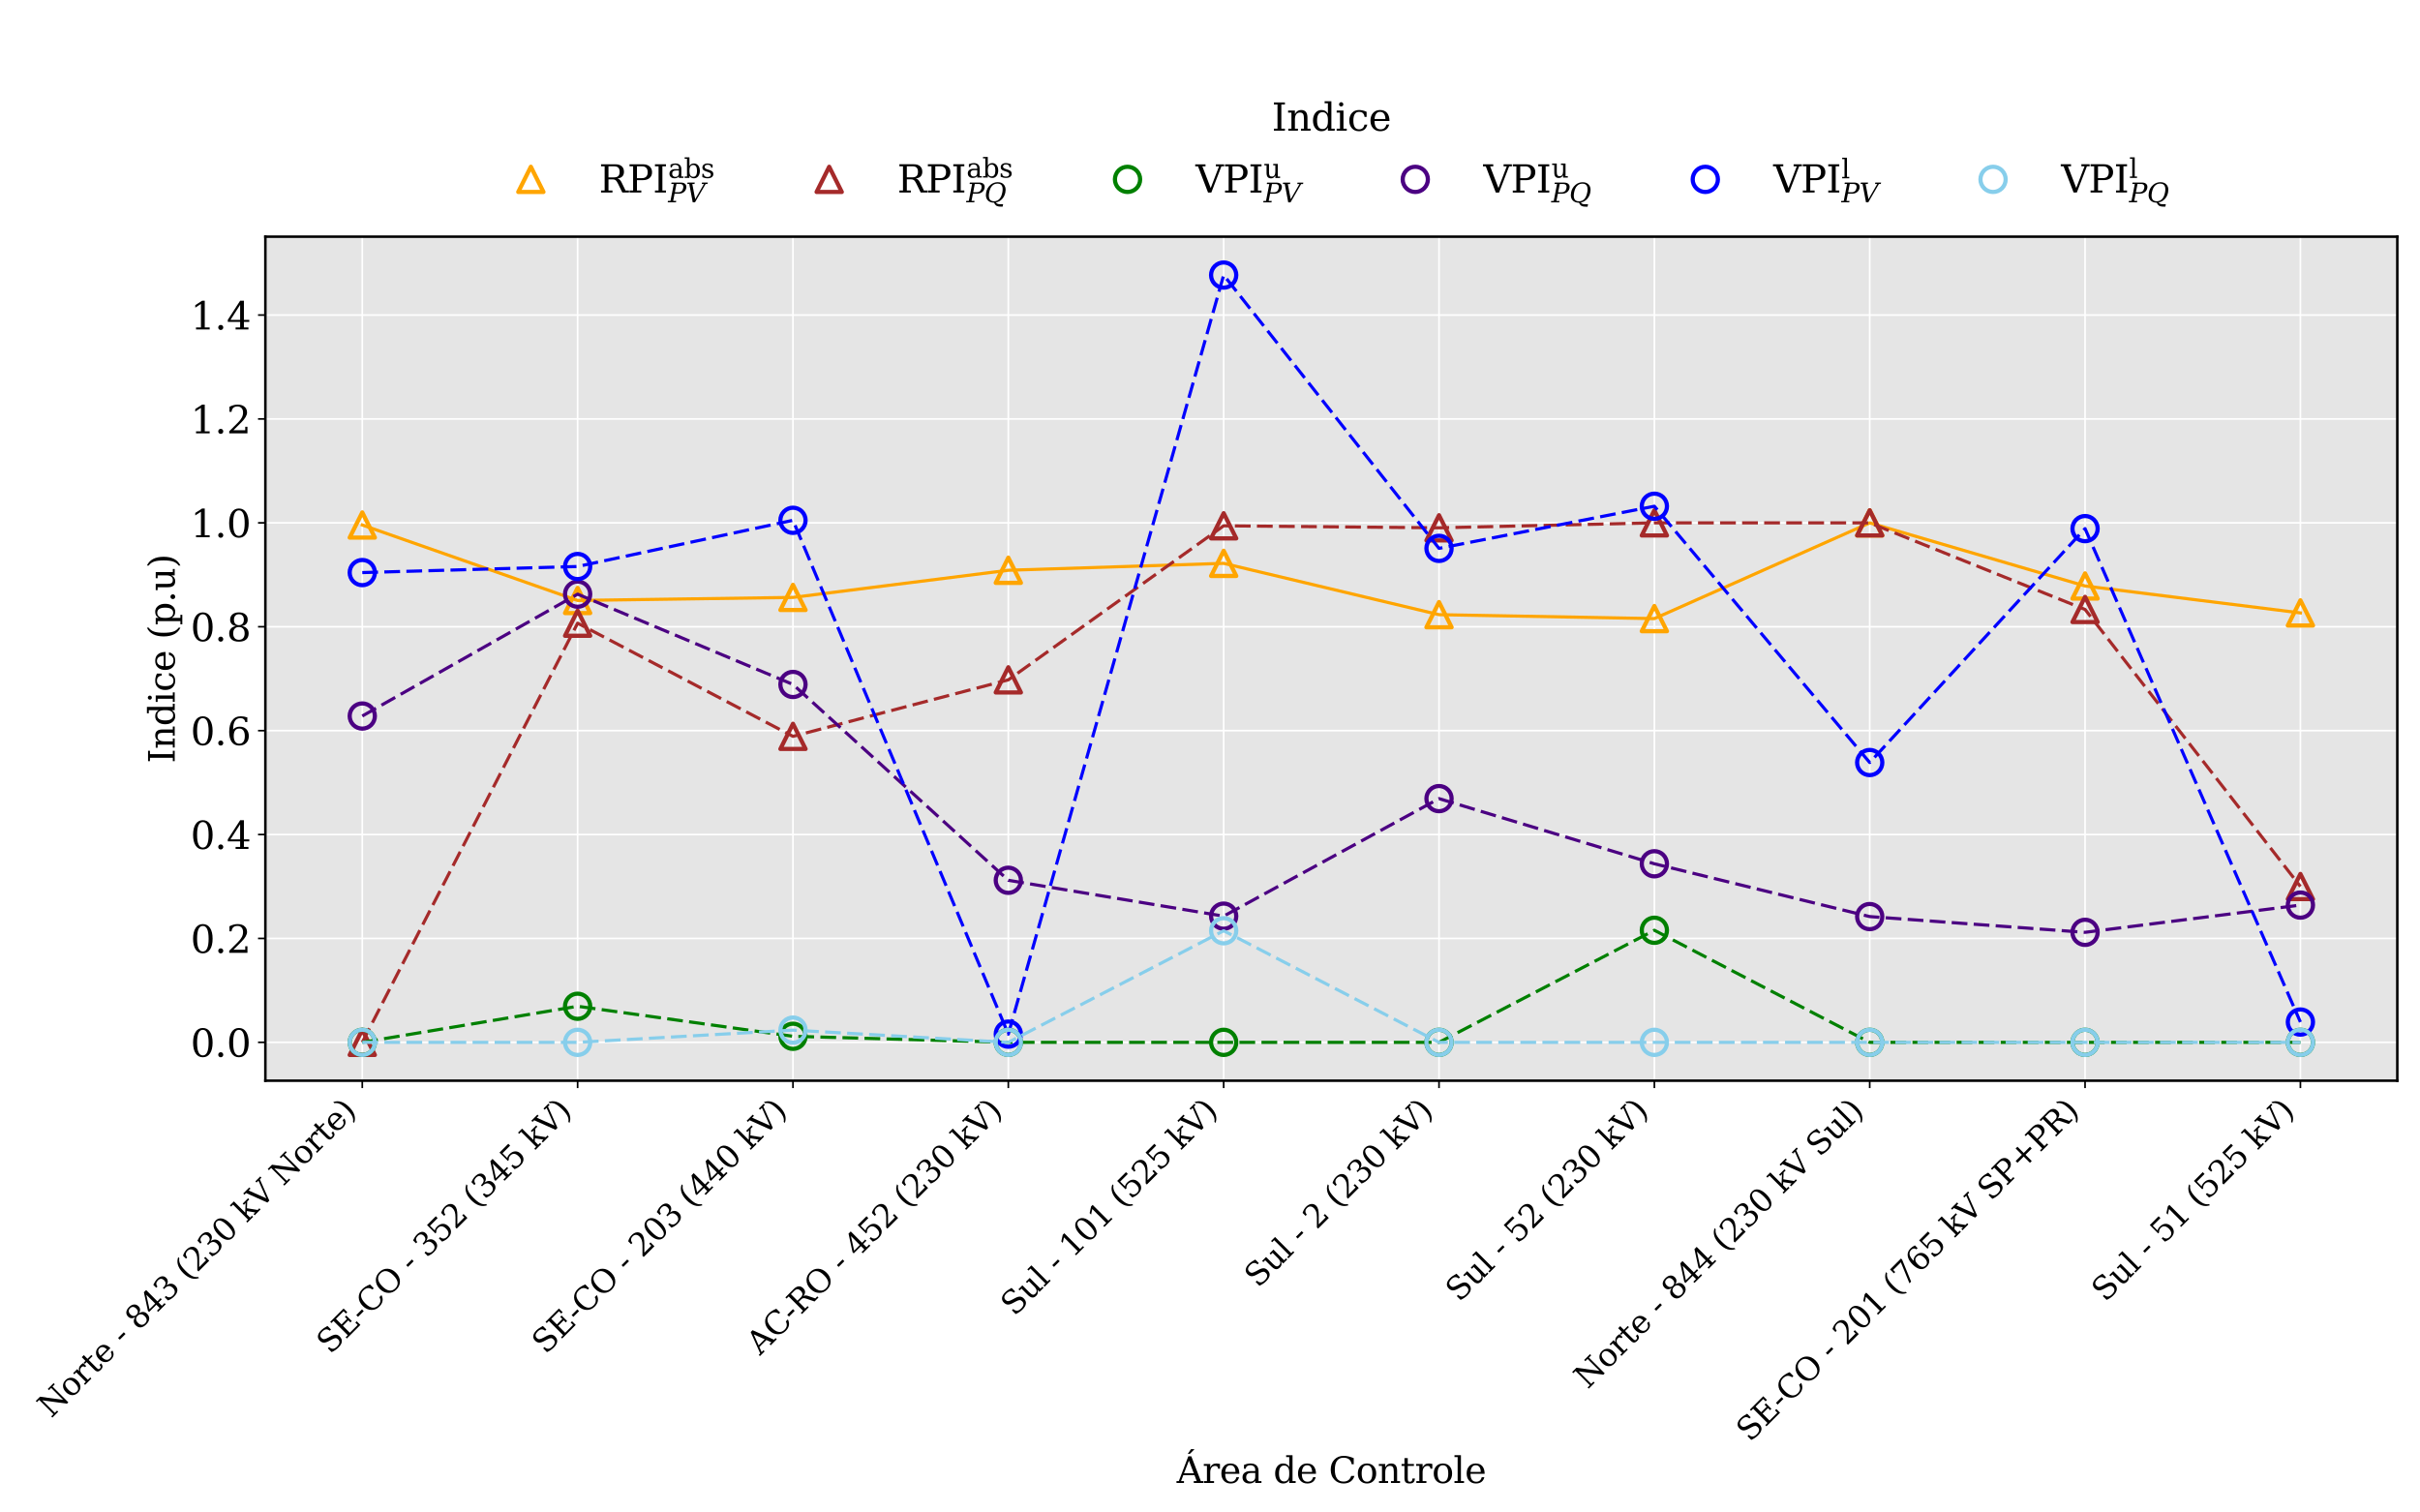 <?xml version="1.0" encoding="utf-8" standalone="no"?>
<!DOCTYPE svg PUBLIC "-//W3C//DTD SVG 1.1//EN"
  "http://www.w3.org/Graphics/SVG/1.1/DTD/svg11.dtd">
<svg xmlns:xlink="http://www.w3.org/1999/xlink" width="1152pt" height="720pt" viewBox="0 0 1152 720" xmlns="http://www.w3.org/2000/svg" version="1.1">
 <defs>
  <style type="text/css">*{stroke-linejoin: round; stroke-linecap: butt}</style>
 </defs>
 <g id="figure_1">
  <g id="patch_1">
   <path d="M 0 720 
L 1152 720 
L 1152 0 
L 0 0 
z
" style="fill: #ffffff"/>
  </g>
  <g id="axes_1">
   <g id="patch_2">
    <path d="M 126.326 514.459 
L 1141.2 514.459 
L 1141.2 112.68 
L 126.326 112.68 
z
" style="fill: #e5e5e5"/>
   </g>
   <g id="matplotlib.axis_1">
    <g id="xtick_1">
     <g id="line2d_1">
      <path d="M 172.457 514.459 
L 172.457 112.68 
" clip-path="url(#pea72929756)" style="fill: none; stroke: #ffffff; stroke-width: 0.8; stroke-linecap: square"/>
     </g>
     <g id="line2d_2">
      <defs>
       <path id="mf31133cb29" d="M 0 0 
L 0 3.5 
" style="stroke: #000000; stroke-width: 0.8"/>
      </defs>
      <g>
       <use xlink:href="#mf31133cb29" x="172.457" y="514.459" style="stroke: #000000; stroke-width: 0.8"/>
      </g>
     </g>
     <g id="text_1">
      <!-- Norte - 843 (230 kV Norte) -->
      <g transform="translate(24.405 675.364) rotate(-45) scale(0.15 -0.15)">
       <defs>
        <path id="DejaVuSerif-4e" d="M 313 0 
L 313 331 
L 941 331 
L 941 4331 
L 313 4331 
L 313 4666 
L 1509 4666 
L 4306 984 
L 4306 4331 
L 3681 4331 
L 3681 4666 
L 5319 4666 
L 5319 4331 
L 4691 4331 
L 4691 -91 
L 4313 -91 
L 1325 3841 
L 1325 331 
L 1953 331 
L 1953 0 
L 313 0 
z
" transform="scale(0.016)"/>
        <path id="DejaVuSerif-6f" d="M 1925 219 
Q 2388 219 2623 584 
Q 2859 950 2859 1663 
Q 2859 2375 2623 2739 
Q 2388 3103 1925 3103 
Q 1463 3103 1227 2739 
Q 991 2375 991 1663 
Q 991 950 1228 584 
Q 1466 219 1925 219 
z
M 1925 -91 
Q 1200 -91 759 389 
Q 319 869 319 1663 
Q 319 2456 758 2934 
Q 1197 3413 1925 3413 
Q 2653 3413 3092 2934 
Q 3531 2456 3531 1663 
Q 3531 869 3092 389 
Q 2653 -91 1925 -91 
z
" transform="scale(0.016)"/>
        <path id="DejaVuSerif-72" d="M 3059 3328 
L 3059 2497 
L 2728 2497 
Q 2713 2744 2591 2866 
Q 2469 2988 2234 2988 
Q 1809 2988 1582 2694 
Q 1356 2400 1356 1850 
L 1356 331 
L 2022 331 
L 2022 0 
L 263 0 
L 263 331 
L 781 331 
L 781 2994 
L 231 2994 
L 231 3322 
L 1356 3322 
L 1356 2731 
Q 1525 3078 1790 3245 
Q 2056 3413 2438 3413 
Q 2578 3413 2733 3391 
Q 2888 3369 3059 3328 
z
" transform="scale(0.016)"/>
        <path id="DejaVuSerif-74" d="M 691 2988 
L 184 2988 
L 184 3322 
L 691 3322 
L 691 4353 
L 1269 4353 
L 1269 3322 
L 2350 3322 
L 2350 2988 
L 1269 2988 
L 1269 878 
Q 1269 456 1350 337 
Q 1431 219 1650 219 
Q 1875 219 1978 351 
Q 2081 484 2088 781 
L 2522 781 
Q 2497 328 2275 118 
Q 2053 -91 1600 -91 
Q 1103 -91 897 129 
Q 691 350 691 878 
L 691 2988 
z
" transform="scale(0.016)"/>
        <path id="DejaVuSerif-65" d="M 3469 1600 
L 991 1600 
L 991 1575 
Q 991 903 1244 561 
Q 1497 219 1991 219 
Q 2369 219 2611 417 
Q 2853 616 2950 1006 
L 3413 1006 
Q 3275 459 2904 184 
Q 2534 -91 1931 -91 
Q 1203 -91 761 389 
Q 319 869 319 1663 
Q 319 2450 753 2931 
Q 1188 3413 1894 3413 
Q 2647 3413 3050 2948 
Q 3453 2484 3469 1600 
z
M 2791 1931 
Q 2772 2513 2545 2808 
Q 2319 3103 1894 3103 
Q 1497 3103 1269 2806 
Q 1041 2509 991 1931 
L 2791 1931 
z
" transform="scale(0.016)"/>
        <path id="DejaVuSerif-20" transform="scale(0.016)"/>
        <path id="DejaVuSerif-2d" d="M 281 1959 
L 1881 1959 
L 1881 1472 
L 281 1472 
L 281 1959 
z
" transform="scale(0.016)"/>
        <path id="DejaVuSerif-38" d="M 2981 1275 
Q 2981 1775 2732 2051 
Q 2484 2328 2034 2328 
Q 1584 2328 1336 2051 
Q 1088 1775 1088 1275 
Q 1088 772 1336 495 
Q 1584 219 2034 219 
Q 2484 219 2732 495 
Q 2981 772 2981 1275 
z
M 2853 3541 
Q 2853 3966 2637 4203 
Q 2422 4441 2034 4441 
Q 1650 4441 1433 4203 
Q 1216 3966 1216 3541 
Q 1216 3113 1433 2875 
Q 1650 2638 2034 2638 
Q 2422 2638 2637 2875 
Q 2853 3113 2853 3541 
z
M 2516 2484 
Q 3047 2413 3344 2092 
Q 3641 1772 3641 1275 
Q 3641 619 3225 264 
Q 2809 -91 2034 -91 
Q 1263 -91 845 264 
Q 428 619 428 1275 
Q 428 1772 725 2092 
Q 1022 2413 1556 2484 
Q 1084 2569 832 2842 
Q 581 3116 581 3541 
Q 581 4103 968 4426 
Q 1356 4750 2034 4750 
Q 2713 4750 3100 4426 
Q 3488 4103 3488 3541 
Q 3488 3116 3236 2842 
Q 2984 2569 2516 2484 
z
" transform="scale(0.016)"/>
        <path id="DejaVuSerif-34" d="M 2234 1581 
L 2234 4063 
L 641 1581 
L 2234 1581 
z
M 3609 0 
L 1484 0 
L 1484 331 
L 2234 331 
L 2234 1247 
L 197 1247 
L 197 1588 
L 2241 4750 
L 2859 4750 
L 2859 1581 
L 3750 1581 
L 3750 1247 
L 2859 1247 
L 2859 331 
L 3609 331 
L 3609 0 
z
" transform="scale(0.016)"/>
        <path id="DejaVuSerif-33" d="M 622 4469 
Q 988 4606 1323 4678 
Q 1659 4750 1953 4750 
Q 2638 4750 3022 4454 
Q 3406 4159 3406 3634 
Q 3406 3213 3140 2930 
Q 2875 2647 2388 2547 
Q 2963 2466 3280 2130 
Q 3597 1794 3597 1259 
Q 3597 606 3158 257 
Q 2719 -91 1894 -91 
Q 1528 -91 1179 -12 
Q 831 66 488 225 
L 488 1131 
L 838 1131 
Q 869 681 1141 450 
Q 1413 219 1906 219 
Q 2384 219 2661 495 
Q 2938 772 2938 1253 
Q 2938 1803 2653 2086 
Q 2369 2369 1819 2369 
L 1522 2369 
L 1522 2688 
L 1678 2688 
Q 2225 2688 2498 2914 
Q 2772 3141 2772 3597 
Q 2772 4006 2547 4223 
Q 2322 4441 1900 4441 
Q 1478 4441 1245 4241 
Q 1013 4041 972 3647 
L 622 3647 
L 622 4469 
z
" transform="scale(0.016)"/>
        <path id="DejaVuSerif-28" d="M 2041 -997 
Q 1281 -656 893 83 
Q 506 822 506 1931 
Q 506 3044 893 3783 
Q 1281 4522 2041 4863 
L 2041 4556 
Q 1559 4225 1350 3623 
Q 1141 3022 1141 1931 
Q 1141 844 1350 242 
Q 1559 -359 2041 -691 
L 2041 -997 
z
" transform="scale(0.016)"/>
        <path id="DejaVuSerif-32" d="M 819 3553 
L 469 3553 
L 469 4384 
Q 803 4563 1142 4656 
Q 1481 4750 1806 4750 
Q 2534 4750 2956 4397 
Q 3378 4044 3378 3438 
Q 3378 2753 2422 1800 
Q 2347 1728 2309 1691 
L 1131 513 
L 3078 513 
L 3078 1088 
L 3444 1088 
L 3444 0 
L 434 0 
L 434 341 
L 1850 1753 
Q 2319 2222 2519 2614 
Q 2719 3006 2719 3438 
Q 2719 3909 2473 4175 
Q 2228 4441 1797 4441 
Q 1350 4441 1106 4219 
Q 863 3997 819 3553 
z
" transform="scale(0.016)"/>
        <path id="DejaVuSerif-30" d="M 2034 219 
Q 2513 219 2750 744 
Q 2988 1269 2988 2328 
Q 2988 3391 2750 3916 
Q 2513 4441 2034 4441 
Q 1556 4441 1318 3916 
Q 1081 3391 1081 2328 
Q 1081 1269 1318 744 
Q 1556 219 2034 219 
z
M 2034 -91 
Q 1275 -91 848 546 
Q 422 1184 422 2328 
Q 422 3475 848 4112 
Q 1275 4750 2034 4750 
Q 2797 4750 3222 4112 
Q 3647 3475 3647 2328 
Q 3647 1184 3222 546 
Q 2797 -91 2034 -91 
z
" transform="scale(0.016)"/>
        <path id="DejaVuSerif-6b" d="M 1831 0 
L 219 0 
L 219 331 
L 738 331 
L 738 4531 
L 184 4531 
L 184 4863 
L 1313 4863 
L 1313 1697 
L 2713 2988 
L 2234 2988 
L 2234 3322 
L 3738 3322 
L 3738 2988 
L 3169 2988 
L 2181 2075 
L 3444 331 
L 3922 331 
L 3922 0 
L 2284 0 
L 2284 331 
L 2759 331 
L 1766 1697 
L 1313 1275 
L 1313 331 
L 1831 331 
L 1831 0 
z
" transform="scale(0.016)"/>
        <path id="DejaVuSerif-56" d="M 1119 4331 
L 2497 750 
L 3872 4331 
L 3347 4331 
L 3347 4666 
L 4716 4666 
L 4716 4331 
L 4263 4331 
L 2597 0 
L 2059 0 
L 403 4331 
L -63 4331 
L -63 4666 
L 1638 4666 
L 1638 4331 
L 1119 4331 
z
" transform="scale(0.016)"/>
        <path id="DejaVuSerif-29" d="M 453 -997 
L 453 -691 
Q 934 -359 1145 242 
Q 1356 844 1356 1931 
Q 1356 3022 1145 3623 
Q 934 4225 453 4556 
L 453 4863 
Q 1216 4522 1603 3783 
Q 1991 3044 1991 1931 
Q 1991 822 1603 83 
Q 1216 -656 453 -997 
z
" transform="scale(0.016)"/>
       </defs>
       <use xlink:href="#DejaVuSerif-4e"/>
       <use xlink:href="#DejaVuSerif-6f" x="87.5"/>
       <use xlink:href="#DejaVuSerif-72" x="147.705"/>
       <use xlink:href="#DejaVuSerif-74" x="195.508"/>
       <use xlink:href="#DejaVuSerif-65" x="235.693"/>
       <use xlink:href="#DejaVuSerif-20" x="294.873"/>
       <use xlink:href="#DejaVuSerif-2d" x="326.66"/>
       <use xlink:href="#DejaVuSerif-20" x="360.449"/>
       <use xlink:href="#DejaVuSerif-38" x="392.236"/>
       <use xlink:href="#DejaVuSerif-34" x="455.859"/>
       <use xlink:href="#DejaVuSerif-33" x="519.482"/>
       <use xlink:href="#DejaVuSerif-20" x="583.105"/>
       <use xlink:href="#DejaVuSerif-28" x="614.893"/>
       <use xlink:href="#DejaVuSerif-32" x="653.906"/>
       <use xlink:href="#DejaVuSerif-33" x="717.529"/>
       <use xlink:href="#DejaVuSerif-30" x="781.152"/>
       <use xlink:href="#DejaVuSerif-20" x="844.775"/>
       <use xlink:href="#DejaVuSerif-6b" x="876.562"/>
       <use xlink:href="#DejaVuSerif-56" x="937.158"/>
       <use xlink:href="#DejaVuSerif-20" x="1009.375"/>
       <use xlink:href="#DejaVuSerif-4e" x="1041.162"/>
       <use xlink:href="#DejaVuSerif-6f" x="1128.662"/>
       <use xlink:href="#DejaVuSerif-72" x="1188.867"/>
       <use xlink:href="#DejaVuSerif-74" x="1236.67"/>
       <use xlink:href="#DejaVuSerif-65" x="1276.855"/>
       <use xlink:href="#DejaVuSerif-29" x="1336.035"/>
      </g>
     </g>
    </g>
    <g id="xtick_2">
     <g id="line2d_3">
      <path d="M 274.969 514.459 
L 274.969 112.68 
" clip-path="url(#pea72929756)" style="fill: none; stroke: #ffffff; stroke-width: 0.8; stroke-linecap: square"/>
     </g>
     <g id="line2d_4">
      <g>
       <use xlink:href="#mf31133cb29" x="274.969" y="514.459" style="stroke: #000000; stroke-width: 0.8"/>
      </g>
     </g>
     <g id="text_2">
      <!-- SE-CO - 352 (345 kV) -->
      <g transform="translate(157.238 645.044) rotate(-45) scale(0.15 -0.15)">
       <defs>
        <path id="DejaVuSerif-53" d="M 594 225 
L 594 1288 
L 953 1284 
Q 969 753 1261 498 
Q 1553 244 2150 244 
Q 2706 244 2998 464 
Q 3291 684 3291 1106 
Q 3291 1444 3114 1625 
Q 2938 1806 2369 1978 
L 1753 2163 
Q 1084 2366 811 2669 
Q 538 2972 538 3500 
Q 538 4094 959 4422 
Q 1381 4750 2144 4750 
Q 2469 4750 2856 4679 
Q 3244 4609 3681 4475 
L 3681 3481 
L 3328 3481 
Q 3275 3975 2998 4195 
Q 2722 4416 2156 4416 
Q 1663 4416 1405 4214 
Q 1147 4013 1147 3628 
Q 1147 3294 1340 3103 
Q 1534 2913 2163 2725 
L 2741 2553 
Q 3375 2363 3645 2067 
Q 3916 1772 3916 1275 
Q 3916 597 3481 253 
Q 3047 -91 2188 -91 
Q 1803 -91 1404 -12 
Q 1006 66 594 225 
z
" transform="scale(0.016)"/>
        <path id="DejaVuSerif-45" d="M 353 0 
L 353 331 
L 947 331 
L 947 4331 
L 353 4331 
L 353 4666 
L 4109 4666 
L 4109 3628 
L 3725 3628 
L 3725 4281 
L 1581 4281 
L 1581 2719 
L 3109 2719 
L 3109 3303 
L 3494 3303 
L 3494 1753 
L 3109 1753 
L 3109 2338 
L 1581 2338 
L 1581 384 
L 3775 384 
L 3775 1038 
L 4159 1038 
L 4159 0 
L 353 0 
z
" transform="scale(0.016)"/>
        <path id="DejaVuSerif-43" d="M 4513 1234 
Q 4306 581 3820 245 
Q 3334 -91 2591 -91 
Q 2134 -91 1743 65 
Q 1353 222 1050 525 
Q 700 875 529 1320 
Q 359 1766 359 2328 
Q 359 3416 987 4083 
Q 1616 4750 2644 4750 
Q 3025 4750 3456 4650 
Q 3888 4550 4384 4347 
L 4384 3272 
L 4031 3272 
Q 3916 3859 3567 4137 
Q 3219 4416 2591 4416 
Q 1844 4416 1459 3886 
Q 1075 3356 1075 2328 
Q 1075 1303 1459 773 
Q 1844 244 2591 244 
Q 3113 244 3450 492 
Q 3788 741 3938 1234 
L 4513 1234 
z
" transform="scale(0.016)"/>
        <path id="DejaVuSerif-4f" d="M 2625 244 
Q 3391 244 3781 770 
Q 4172 1297 4172 2328 
Q 4172 3363 3781 3889 
Q 3391 4416 2625 4416 
Q 1856 4416 1465 3889 
Q 1075 3363 1075 2328 
Q 1075 1297 1465 770 
Q 1856 244 2625 244 
z
M 2625 -91 
Q 2150 -91 1751 65 
Q 1353 222 1050 525 
Q 700 875 529 1319 
Q 359 1763 359 2328 
Q 359 2894 529 3339 
Q 700 3784 1050 4134 
Q 1356 4441 1750 4595 
Q 2144 4750 2625 4750 
Q 3641 4750 4266 4084 
Q 4891 3419 4891 2328 
Q 4891 1769 4719 1320 
Q 4547 872 4197 525 
Q 3891 219 3497 64 
Q 3103 -91 2625 -91 
z
" transform="scale(0.016)"/>
        <path id="DejaVuSerif-35" d="M 3219 4666 
L 3219 4153 
L 1081 4153 
L 1081 2816 
Q 1244 2928 1461 2984 
Q 1678 3041 1947 3041 
Q 2703 3041 3140 2622 
Q 3578 2203 3578 1478 
Q 3578 738 3136 323 
Q 2694 -91 1894 -91 
Q 1572 -91 1234 -12 
Q 897 66 544 225 
L 544 1131 
L 897 1131 
Q 925 688 1179 453 
Q 1434 219 1894 219 
Q 2388 219 2653 544 
Q 2919 869 2919 1478 
Q 2919 2084 2655 2407 
Q 2391 2731 1894 2731 
Q 1613 2731 1398 2631 
Q 1184 2531 1019 2322 
L 750 2322 
L 750 4666 
L 3219 4666 
z
" transform="scale(0.016)"/>
       </defs>
       <use xlink:href="#DejaVuSerif-53"/>
       <use xlink:href="#DejaVuSerif-45" x="68.506"/>
       <use xlink:href="#DejaVuSerif-2d" x="143.379"/>
       <use xlink:href="#DejaVuSerif-43" x="177.168"/>
       <use xlink:href="#DejaVuSerif-4f" x="253.682"/>
       <use xlink:href="#DejaVuSerif-20" x="335.664"/>
       <use xlink:href="#DejaVuSerif-2d" x="367.451"/>
       <use xlink:href="#DejaVuSerif-20" x="401.24"/>
       <use xlink:href="#DejaVuSerif-33" x="433.027"/>
       <use xlink:href="#DejaVuSerif-35" x="496.65"/>
       <use xlink:href="#DejaVuSerif-32" x="560.273"/>
       <use xlink:href="#DejaVuSerif-20" x="623.896"/>
       <use xlink:href="#DejaVuSerif-28" x="655.684"/>
       <use xlink:href="#DejaVuSerif-33" x="694.697"/>
       <use xlink:href="#DejaVuSerif-34" x="758.32"/>
       <use xlink:href="#DejaVuSerif-35" x="821.943"/>
       <use xlink:href="#DejaVuSerif-20" x="885.566"/>
       <use xlink:href="#DejaVuSerif-6b" x="917.354"/>
       <use xlink:href="#DejaVuSerif-56" x="977.949"/>
       <use xlink:href="#DejaVuSerif-29" x="1050.166"/>
      </g>
     </g>
    </g>
    <g id="xtick_3">
     <g id="line2d_5">
      <path d="M 377.482 514.459 
L 377.482 112.68 
" clip-path="url(#pea72929756)" style="fill: none; stroke: #ffffff; stroke-width: 0.8; stroke-linecap: square"/>
     </g>
     <g id="line2d_6">
      <g>
       <use xlink:href="#mf31133cb29" x="377.482" y="514.459" style="stroke: #000000; stroke-width: 0.8"/>
      </g>
     </g>
     <g id="text_3">
      <!-- SE-CO - 203 (440 kV) -->
      <g transform="translate(259.75 645.044) rotate(-45) scale(0.15 -0.15)">
       <use xlink:href="#DejaVuSerif-53"/>
       <use xlink:href="#DejaVuSerif-45" x="68.506"/>
       <use xlink:href="#DejaVuSerif-2d" x="143.379"/>
       <use xlink:href="#DejaVuSerif-43" x="177.168"/>
       <use xlink:href="#DejaVuSerif-4f" x="253.682"/>
       <use xlink:href="#DejaVuSerif-20" x="335.664"/>
       <use xlink:href="#DejaVuSerif-2d" x="367.451"/>
       <use xlink:href="#DejaVuSerif-20" x="401.24"/>
       <use xlink:href="#DejaVuSerif-32" x="433.027"/>
       <use xlink:href="#DejaVuSerif-30" x="496.65"/>
       <use xlink:href="#DejaVuSerif-33" x="560.273"/>
       <use xlink:href="#DejaVuSerif-20" x="623.896"/>
       <use xlink:href="#DejaVuSerif-28" x="655.684"/>
       <use xlink:href="#DejaVuSerif-34" x="694.697"/>
       <use xlink:href="#DejaVuSerif-34" x="758.32"/>
       <use xlink:href="#DejaVuSerif-30" x="821.943"/>
       <use xlink:href="#DejaVuSerif-20" x="885.566"/>
       <use xlink:href="#DejaVuSerif-6b" x="917.354"/>
       <use xlink:href="#DejaVuSerif-56" x="977.949"/>
       <use xlink:href="#DejaVuSerif-29" x="1050.166"/>
      </g>
     </g>
    </g>
    <g id="xtick_4">
     <g id="line2d_7">
      <path d="M 479.994 514.459 
L 479.994 112.68 
" clip-path="url(#pea72929756)" style="fill: none; stroke: #ffffff; stroke-width: 0.8; stroke-linecap: square"/>
     </g>
     <g id="line2d_8">
      <g>
       <use xlink:href="#mf31133cb29" x="479.994" y="514.459" style="stroke: #000000; stroke-width: 0.8"/>
      </g>
     </g>
     <g id="text_4">
      <!-- AC-RO - 452 (230 kV) -->
      <g transform="translate(361.824 645.483) rotate(-45) scale(0.15 -0.15)">
       <defs>
        <path id="DejaVuSerif-41" d="M 1281 1691 
L 2994 1691 
L 2138 3909 
L 1281 1691 
z
M -38 0 
L -38 331 
L 372 331 
L 2034 4666 
L 2559 4666 
L 4225 331 
L 4684 331 
L 4684 0 
L 2988 0 
L 2988 331 
L 3506 331 
L 3116 1356 
L 1153 1356 
L 763 331 
L 1275 331 
L 1275 0 
L -38 0 
z
" transform="scale(0.016)"/>
        <path id="DejaVuSerif-52" d="M 3066 2316 
Q 3284 2256 3442 2114 
Q 3600 1972 3725 1716 
L 4403 331 
L 4972 331 
L 4972 0 
L 3872 0 
L 3144 1484 
Q 2934 1916 2759 2042 
Q 2584 2169 2278 2169 
L 1581 2169 
L 1581 331 
L 2241 331 
L 2241 0 
L 353 0 
L 353 331 
L 947 331 
L 947 4331 
L 353 4331 
L 353 4666 
L 2719 4666 
Q 3400 4666 3770 4341 
Q 4141 4016 4141 3419 
Q 4141 2938 3870 2661 
Q 3600 2384 3066 2316 
z
M 1581 2503 
L 2503 2503 
Q 2975 2503 3200 2726 
Q 3425 2950 3425 3419 
Q 3425 3888 3200 4109 
Q 2975 4331 2503 4331 
L 1581 4331 
L 1581 2503 
z
" transform="scale(0.016)"/>
       </defs>
       <use xlink:href="#DejaVuSerif-41"/>
       <use xlink:href="#DejaVuSerif-43" x="72.217"/>
       <use xlink:href="#DejaVuSerif-2d" x="148.73"/>
       <use xlink:href="#DejaVuSerif-52" x="182.52"/>
       <use xlink:href="#DejaVuSerif-4f" x="257.812"/>
       <use xlink:href="#DejaVuSerif-20" x="339.795"/>
       <use xlink:href="#DejaVuSerif-2d" x="371.582"/>
       <use xlink:href="#DejaVuSerif-20" x="405.371"/>
       <use xlink:href="#DejaVuSerif-34" x="437.158"/>
       <use xlink:href="#DejaVuSerif-35" x="500.781"/>
       <use xlink:href="#DejaVuSerif-32" x="564.404"/>
       <use xlink:href="#DejaVuSerif-20" x="628.027"/>
       <use xlink:href="#DejaVuSerif-28" x="659.814"/>
       <use xlink:href="#DejaVuSerif-32" x="698.828"/>
       <use xlink:href="#DejaVuSerif-33" x="762.451"/>
       <use xlink:href="#DejaVuSerif-30" x="826.074"/>
       <use xlink:href="#DejaVuSerif-20" x="889.697"/>
       <use xlink:href="#DejaVuSerif-6b" x="921.484"/>
       <use xlink:href="#DejaVuSerif-56" x="982.08"/>
       <use xlink:href="#DejaVuSerif-29" x="1054.297"/>
      </g>
     </g>
    </g>
    <g id="xtick_5">
     <g id="line2d_9">
      <path d="M 582.507 514.459 
L 582.507 112.68 
" clip-path="url(#pea72929756)" style="fill: none; stroke: #ffffff; stroke-width: 0.8; stroke-linecap: square"/>
     </g>
     <g id="line2d_10">
      <g>
       <use xlink:href="#mf31133cb29" x="582.507" y="514.459" style="stroke: #000000; stroke-width: 0.8"/>
      </g>
     </g>
     <g id="text_5">
      <!-- Sul - 101 (525 kV) -->
      <g transform="translate(482.889 626.93) rotate(-45) scale(0.15 -0.15)">
       <defs>
        <path id="DejaVuSerif-75" d="M 2266 3322 
L 3341 3322 
L 3341 331 
L 3884 331 
L 3884 0 
L 2766 0 
L 2766 588 
Q 2606 256 2353 82 
Q 2100 -91 1766 -91 
Q 1213 -91 952 223 
Q 691 538 691 1209 
L 691 2988 
L 172 2988 
L 172 3322 
L 1269 3322 
L 1269 1388 
Q 1269 781 1417 556 
Q 1566 331 1947 331 
Q 2347 331 2556 625 
Q 2766 919 2766 1478 
L 2766 2988 
L 2266 2988 
L 2266 3322 
z
" transform="scale(0.016)"/>
        <path id="DejaVuSerif-6c" d="M 1313 331 
L 1856 331 
L 1856 0 
L 184 0 
L 184 331 
L 738 331 
L 738 4531 
L 184 4531 
L 184 4863 
L 1313 4863 
L 1313 331 
z
" transform="scale(0.016)"/>
        <path id="DejaVuSerif-31" d="M 909 0 
L 909 331 
L 1722 331 
L 1722 4213 
L 781 3603 
L 781 4013 
L 1919 4750 
L 2350 4750 
L 2350 331 
L 3163 331 
L 3163 0 
L 909 0 
z
" transform="scale(0.016)"/>
       </defs>
       <use xlink:href="#DejaVuSerif-53"/>
       <use xlink:href="#DejaVuSerif-75" x="68.506"/>
       <use xlink:href="#DejaVuSerif-6c" x="132.91"/>
       <use xlink:href="#DejaVuSerif-20" x="164.893"/>
       <use xlink:href="#DejaVuSerif-2d" x="196.68"/>
       <use xlink:href="#DejaVuSerif-20" x="230.469"/>
       <use xlink:href="#DejaVuSerif-31" x="262.256"/>
       <use xlink:href="#DejaVuSerif-30" x="325.879"/>
       <use xlink:href="#DejaVuSerif-31" x="389.502"/>
       <use xlink:href="#DejaVuSerif-20" x="453.125"/>
       <use xlink:href="#DejaVuSerif-28" x="484.912"/>
       <use xlink:href="#DejaVuSerif-35" x="523.926"/>
       <use xlink:href="#DejaVuSerif-32" x="587.549"/>
       <use xlink:href="#DejaVuSerif-35" x="651.172"/>
       <use xlink:href="#DejaVuSerif-20" x="714.795"/>
       <use xlink:href="#DejaVuSerif-6b" x="746.582"/>
       <use xlink:href="#DejaVuSerif-56" x="807.178"/>
       <use xlink:href="#DejaVuSerif-29" x="879.395"/>
      </g>
     </g>
    </g>
    <g id="xtick_6">
     <g id="line2d_11">
      <path d="M 685.019 514.459 
L 685.019 112.68 
" clip-path="url(#pea72929756)" style="fill: none; stroke: #ffffff; stroke-width: 0.8; stroke-linecap: square"/>
     </g>
     <g id="line2d_12">
      <g>
       <use xlink:href="#mf31133cb29" x="685.019" y="514.459" style="stroke: #000000; stroke-width: 0.8"/>
      </g>
     </g>
     <g id="text_6">
      <!-- Sul - 2 (230 kV) -->
      <g transform="translate(598.899 613.433) rotate(-45) scale(0.15 -0.15)">
       <use xlink:href="#DejaVuSerif-53"/>
       <use xlink:href="#DejaVuSerif-75" x="68.506"/>
       <use xlink:href="#DejaVuSerif-6c" x="132.91"/>
       <use xlink:href="#DejaVuSerif-20" x="164.893"/>
       <use xlink:href="#DejaVuSerif-2d" x="196.68"/>
       <use xlink:href="#DejaVuSerif-20" x="230.469"/>
       <use xlink:href="#DejaVuSerif-32" x="262.256"/>
       <use xlink:href="#DejaVuSerif-20" x="325.879"/>
       <use xlink:href="#DejaVuSerif-28" x="357.666"/>
       <use xlink:href="#DejaVuSerif-32" x="396.68"/>
       <use xlink:href="#DejaVuSerif-33" x="460.303"/>
       <use xlink:href="#DejaVuSerif-30" x="523.926"/>
       <use xlink:href="#DejaVuSerif-20" x="587.549"/>
       <use xlink:href="#DejaVuSerif-6b" x="619.336"/>
       <use xlink:href="#DejaVuSerif-56" x="679.932"/>
       <use xlink:href="#DejaVuSerif-29" x="752.148"/>
      </g>
     </g>
    </g>
    <g id="xtick_7">
     <g id="line2d_13">
      <path d="M 787.532 514.459 
L 787.532 112.68 
" clip-path="url(#pea72929756)" style="fill: none; stroke: #ffffff; stroke-width: 0.8; stroke-linecap: square"/>
     </g>
     <g id="line2d_14">
      <g>
       <use xlink:href="#mf31133cb29" x="787.532" y="514.459" style="stroke: #000000; stroke-width: 0.8"/>
      </g>
     </g>
     <g id="text_7">
      <!-- Sul - 52 (230 kV) -->
      <g transform="translate(694.663 620.181) rotate(-45) scale(0.15 -0.15)">
       <use xlink:href="#DejaVuSerif-53"/>
       <use xlink:href="#DejaVuSerif-75" x="68.506"/>
       <use xlink:href="#DejaVuSerif-6c" x="132.91"/>
       <use xlink:href="#DejaVuSerif-20" x="164.893"/>
       <use xlink:href="#DejaVuSerif-2d" x="196.68"/>
       <use xlink:href="#DejaVuSerif-20" x="230.469"/>
       <use xlink:href="#DejaVuSerif-35" x="262.256"/>
       <use xlink:href="#DejaVuSerif-32" x="325.879"/>
       <use xlink:href="#DejaVuSerif-20" x="389.502"/>
       <use xlink:href="#DejaVuSerif-28" x="421.289"/>
       <use xlink:href="#DejaVuSerif-32" x="460.303"/>
       <use xlink:href="#DejaVuSerif-33" x="523.926"/>
       <use xlink:href="#DejaVuSerif-30" x="587.549"/>
       <use xlink:href="#DejaVuSerif-20" x="651.172"/>
       <use xlink:href="#DejaVuSerif-6b" x="682.959"/>
       <use xlink:href="#DejaVuSerif-56" x="743.555"/>
       <use xlink:href="#DejaVuSerif-29" x="815.771"/>
      </g>
     </g>
    </g>
    <g id="xtick_8">
     <g id="line2d_15">
      <path d="M 890.044 514.459 
L 890.044 112.68 
" clip-path="url(#pea72929756)" style="fill: none; stroke: #ffffff; stroke-width: 0.8; stroke-linecap: square"/>
     </g>
     <g id="line2d_16">
      <g>
       <use xlink:href="#mf31133cb29" x="890.044" y="514.459" style="stroke: #000000; stroke-width: 0.8"/>
      </g>
     </g>
     <g id="text_8">
      <!-- Norte - 844 (230 kV Sul) -->
      <g transform="translate(755.78 661.577) rotate(-45) scale(0.15 -0.15)">
       <use xlink:href="#DejaVuSerif-4e"/>
       <use xlink:href="#DejaVuSerif-6f" x="87.5"/>
       <use xlink:href="#DejaVuSerif-72" x="147.705"/>
       <use xlink:href="#DejaVuSerif-74" x="195.508"/>
       <use xlink:href="#DejaVuSerif-65" x="235.693"/>
       <use xlink:href="#DejaVuSerif-20" x="294.873"/>
       <use xlink:href="#DejaVuSerif-2d" x="326.66"/>
       <use xlink:href="#DejaVuSerif-20" x="360.449"/>
       <use xlink:href="#DejaVuSerif-38" x="392.236"/>
       <use xlink:href="#DejaVuSerif-34" x="455.859"/>
       <use xlink:href="#DejaVuSerif-34" x="519.482"/>
       <use xlink:href="#DejaVuSerif-20" x="583.105"/>
       <use xlink:href="#DejaVuSerif-28" x="614.893"/>
       <use xlink:href="#DejaVuSerif-32" x="653.906"/>
       <use xlink:href="#DejaVuSerif-33" x="717.529"/>
       <use xlink:href="#DejaVuSerif-30" x="781.152"/>
       <use xlink:href="#DejaVuSerif-20" x="844.775"/>
       <use xlink:href="#DejaVuSerif-6b" x="876.562"/>
       <use xlink:href="#DejaVuSerif-56" x="937.158"/>
       <use xlink:href="#DejaVuSerif-20" x="1009.375"/>
       <use xlink:href="#DejaVuSerif-53" x="1041.162"/>
       <use xlink:href="#DejaVuSerif-75" x="1109.668"/>
       <use xlink:href="#DejaVuSerif-6c" x="1174.072"/>
       <use xlink:href="#DejaVuSerif-29" x="1206.055"/>
      </g>
     </g>
    </g>
    <g id="xtick_9">
     <g id="line2d_17">
      <path d="M 992.557 514.459 
L 992.557 112.68 
" clip-path="url(#pea72929756)" style="fill: none; stroke: #ffffff; stroke-width: 0.8; stroke-linecap: square"/>
     </g>
     <g id="line2d_18">
      <g>
       <use xlink:href="#mf31133cb29" x="992.557" y="514.459" style="stroke: #000000; stroke-width: 0.8"/>
      </g>
     </g>
     <g id="text_9">
      <!-- SE-CO - 201 (765 kV SP+PR) -->
      <g transform="translate(833.042 686.827) rotate(-45) scale(0.15 -0.15)">
       <defs>
        <path id="DejaVuSerif-37" d="M 3609 4347 
L 1784 0 
L 1319 0 
L 3059 4153 
L 903 4153 
L 903 3578 
L 538 3578 
L 538 4666 
L 3609 4666 
L 3609 4347 
z
" transform="scale(0.016)"/>
        <path id="DejaVuSerif-36" d="M 2094 219 
Q 2534 219 2771 542 
Q 3009 866 3009 1472 
Q 3009 2078 2771 2401 
Q 2534 2725 2094 2725 
Q 1647 2725 1412 2412 
Q 1178 2100 1178 1509 
Q 1178 888 1415 553 
Q 1653 219 2094 219 
z
M 1075 2569 
Q 1288 2803 1556 2918 
Q 1825 3034 2163 3034 
Q 2859 3034 3264 2615 
Q 3669 2197 3669 1472 
Q 3669 763 3233 336 
Q 2797 -91 2069 -91 
Q 1278 -91 853 498 
Q 428 1088 428 2181 
Q 428 3406 931 4078 
Q 1434 4750 2350 4750 
Q 2597 4750 2869 4703 
Q 3141 4656 3425 4563 
L 3425 3794 
L 3072 3794 
Q 3034 4109 2831 4275 
Q 2628 4441 2284 4441 
Q 1678 4441 1381 3981 
Q 1084 3522 1075 2569 
z
" transform="scale(0.016)"/>
        <path id="DejaVuSerif-50" d="M 1581 2375 
L 2406 2375 
Q 2872 2375 3115 2626 
Q 3359 2878 3359 3353 
Q 3359 3831 3115 4081 
Q 2872 4331 2406 4331 
L 1581 4331 
L 1581 2375 
z
M 353 0 
L 353 331 
L 947 331 
L 947 4331 
L 353 4331 
L 353 4666 
L 2559 4666 
Q 3259 4666 3668 4311 
Q 4078 3956 4078 3353 
Q 4078 2753 3668 2397 
Q 3259 2041 2559 2041 
L 1581 2041 
L 1581 331 
L 2303 331 
L 2303 0 
L 353 0 
z
" transform="scale(0.016)"/>
        <path id="DejaVuSerif-2b" d="M 2931 4013 
L 2931 2259 
L 4684 2259 
L 4684 1753 
L 2931 1753 
L 2931 0 
L 2431 0 
L 2431 1753 
L 678 1753 
L 678 2259 
L 2431 2259 
L 2431 4013 
L 2931 4013 
z
" transform="scale(0.016)"/>
       </defs>
       <use xlink:href="#DejaVuSerif-53"/>
       <use xlink:href="#DejaVuSerif-45" x="68.506"/>
       <use xlink:href="#DejaVuSerif-2d" x="143.379"/>
       <use xlink:href="#DejaVuSerif-43" x="177.168"/>
       <use xlink:href="#DejaVuSerif-4f" x="253.682"/>
       <use xlink:href="#DejaVuSerif-20" x="335.664"/>
       <use xlink:href="#DejaVuSerif-2d" x="367.451"/>
       <use xlink:href="#DejaVuSerif-20" x="401.24"/>
       <use xlink:href="#DejaVuSerif-32" x="433.027"/>
       <use xlink:href="#DejaVuSerif-30" x="496.65"/>
       <use xlink:href="#DejaVuSerif-31" x="560.273"/>
       <use xlink:href="#DejaVuSerif-20" x="623.896"/>
       <use xlink:href="#DejaVuSerif-28" x="655.684"/>
       <use xlink:href="#DejaVuSerif-37" x="694.697"/>
       <use xlink:href="#DejaVuSerif-36" x="758.32"/>
       <use xlink:href="#DejaVuSerif-35" x="821.943"/>
       <use xlink:href="#DejaVuSerif-20" x="885.566"/>
       <use xlink:href="#DejaVuSerif-6b" x="917.354"/>
       <use xlink:href="#DejaVuSerif-56" x="977.949"/>
       <use xlink:href="#DejaVuSerif-20" x="1050.166"/>
       <use xlink:href="#DejaVuSerif-53" x="1081.953"/>
       <use xlink:href="#DejaVuSerif-50" x="1150.459"/>
       <use xlink:href="#DejaVuSerif-2b" x="1217.744"/>
       <use xlink:href="#DejaVuSerif-50" x="1301.533"/>
       <use xlink:href="#DejaVuSerif-52" x="1368.818"/>
       <use xlink:href="#DejaVuSerif-29" x="1444.111"/>
      </g>
     </g>
    </g>
    <g id="xtick_10">
     <g id="line2d_19">
      <path d="M 1095.069 514.459 
L 1095.069 112.68 
" clip-path="url(#pea72929756)" style="fill: none; stroke: #ffffff; stroke-width: 0.8; stroke-linecap: square"/>
     </g>
     <g id="line2d_20">
      <g>
       <use xlink:href="#mf31133cb29" x="1095.069" y="514.459" style="stroke: #000000; stroke-width: 0.8"/>
      </g>
     </g>
     <g id="text_10">
      <!-- Sul - 51 (525 kV) -->
      <g transform="translate(1002.2 620.181) rotate(-45) scale(0.15 -0.15)">
       <use xlink:href="#DejaVuSerif-53"/>
       <use xlink:href="#DejaVuSerif-75" x="68.506"/>
       <use xlink:href="#DejaVuSerif-6c" x="132.91"/>
       <use xlink:href="#DejaVuSerif-20" x="164.893"/>
       <use xlink:href="#DejaVuSerif-2d" x="196.68"/>
       <use xlink:href="#DejaVuSerif-20" x="230.469"/>
       <use xlink:href="#DejaVuSerif-35" x="262.256"/>
       <use xlink:href="#DejaVuSerif-31" x="325.879"/>
       <use xlink:href="#DejaVuSerif-20" x="389.502"/>
       <use xlink:href="#DejaVuSerif-28" x="421.289"/>
       <use xlink:href="#DejaVuSerif-35" x="460.303"/>
       <use xlink:href="#DejaVuSerif-32" x="523.926"/>
       <use xlink:href="#DejaVuSerif-35" x="587.549"/>
       <use xlink:href="#DejaVuSerif-20" x="651.172"/>
       <use xlink:href="#DejaVuSerif-6b" x="682.959"/>
       <use xlink:href="#DejaVuSerif-56" x="743.555"/>
       <use xlink:href="#DejaVuSerif-29" x="815.771"/>
      </g>
     </g>
    </g>
    <g id="text_11">
     <!-- Área de Controle -->
     <g transform="translate(560.146 705.95) scale(0.17 -0.17)">
      <defs>
       <path id="DejaVuSerif-c1" d="M 1281 1691 
L 2994 1691 
L 2138 3909 
L 1281 1691 
z
M -38 0 
L -38 331 
L 372 331 
L 2034 4666 
L 2559 4666 
L 4225 331 
L 4684 331 
L 4684 0 
L 2988 0 
L 2988 331 
L 3506 331 
L 3116 1356 
L 1153 1356 
L 763 331 
L 1275 331 
L 1275 0 
L -38 0 
z
M 2509 5921 
L 3125 5921 
L 2306 5096 
L 1940 5096 
L 2509 5921 
z
" transform="scale(0.016)"/>
       <path id="DejaVuSerif-61" d="M 2547 1044 
L 2547 1747 
L 1806 1747 
Q 1378 1747 1168 1562 
Q 959 1378 959 997 
Q 959 650 1171 447 
Q 1384 244 1747 244 
Q 2106 244 2326 466 
Q 2547 688 2547 1044 
z
M 3122 2075 
L 3122 331 
L 3634 331 
L 3634 0 
L 2547 0 
L 2547 359 
Q 2356 128 2106 18 
Q 1856 -91 1522 -91 
Q 969 -91 644 203 
Q 319 497 319 997 
Q 319 1513 691 1797 
Q 1063 2081 1741 2081 
L 2547 2081 
L 2547 2309 
Q 2547 2688 2317 2895 
Q 2088 3103 1672 3103 
Q 1328 3103 1125 2947 
Q 922 2791 872 2484 
L 575 2484 
L 575 3156 
Q 875 3284 1158 3348 
Q 1441 3413 1709 3413 
Q 2400 3413 2761 3070 
Q 3122 2728 3122 2075 
z
" transform="scale(0.016)"/>
       <path id="DejaVuSerif-64" d="M 3359 331 
L 3909 331 
L 3909 0 
L 2784 0 
L 2784 519 
Q 2616 206 2355 57 
Q 2094 -91 1709 -91 
Q 1097 -91 708 395 
Q 319 881 319 1663 
Q 319 2444 706 2928 
Q 1094 3413 1709 3413 
Q 2094 3413 2355 3264 
Q 2616 3116 2784 2803 
L 2784 4531 
L 2241 4531 
L 2241 4863 
L 3359 4863 
L 3359 331 
z
M 2784 1497 
L 2784 1825 
Q 2784 2422 2554 2737 
Q 2325 3053 1888 3053 
Q 1444 3053 1217 2703 
Q 991 2353 991 1663 
Q 991 975 1217 622 
Q 1444 269 1888 269 
Q 2325 269 2554 583 
Q 2784 897 2784 1497 
z
" transform="scale(0.016)"/>
       <path id="DejaVuSerif-6e" d="M 263 0 
L 263 331 
L 781 331 
L 781 2988 
L 231 2988 
L 231 3322 
L 1356 3322 
L 1356 2731 
Q 1516 3069 1770 3241 
Q 2025 3413 2363 3413 
Q 2913 3413 3172 3097 
Q 3431 2781 3431 2113 
L 3431 331 
L 3944 331 
L 3944 0 
L 2356 0 
L 2356 331 
L 2853 331 
L 2853 1931 
Q 2853 2541 2703 2767 
Q 2553 2994 2175 2994 
Q 1775 2994 1565 2701 
Q 1356 2409 1356 1850 
L 1356 331 
L 1856 331 
L 1856 0 
L 263 0 
z
" transform="scale(0.016)"/>
      </defs>
      <use xlink:href="#DejaVuSerif-c1"/>
      <use xlink:href="#DejaVuSerif-72" x="72.217"/>
      <use xlink:href="#DejaVuSerif-65" x="120.02"/>
      <use xlink:href="#DejaVuSerif-61" x="179.199"/>
      <use xlink:href="#DejaVuSerif-20" x="238.818"/>
      <use xlink:href="#DejaVuSerif-64" x="270.605"/>
      <use xlink:href="#DejaVuSerif-65" x="334.619"/>
      <use xlink:href="#DejaVuSerif-20" x="393.799"/>
      <use xlink:href="#DejaVuSerif-43" x="425.586"/>
      <use xlink:href="#DejaVuSerif-6f" x="502.1"/>
      <use xlink:href="#DejaVuSerif-6e" x="562.305"/>
      <use xlink:href="#DejaVuSerif-74" x="626.709"/>
      <use xlink:href="#DejaVuSerif-72" x="666.895"/>
      <use xlink:href="#DejaVuSerif-6f" x="714.697"/>
      <use xlink:href="#DejaVuSerif-6c" x="774.902"/>
      <use xlink:href="#DejaVuSerif-65" x="806.885"/>
     </g>
    </g>
   </g>
   <g id="matplotlib.axis_2">
    <g id="ytick_1">
     <g id="line2d_21">
      <path d="M 126.326 496.196 
L 1141.2 496.196 
" clip-path="url(#pea72929756)" style="fill: none; stroke: #ffffff; stroke-width: 0.8; stroke-linecap: square"/>
     </g>
     <g id="line2d_22">
      <defs>
       <path id="m2880ae3d19" d="M 0 0 
L -3.5 0 
" style="stroke: #000000; stroke-width: 0.8"/>
      </defs>
      <g>
       <use xlink:href="#m2880ae3d19" x="126.326" y="496.196" style="stroke: #000000; stroke-width: 0.8"/>
      </g>
     </g>
     <g id="text_12">
      <!-- 0.0 -->
      <g transform="translate(90.701 503.035) scale(0.18 -0.18)">
       <defs>
        <path id="DejaVuSerif-2e" d="M 603 325 
Q 603 500 722 622 
Q 841 744 1019 744 
Q 1191 744 1312 622 
Q 1434 500 1434 325 
Q 1434 153 1312 31 
Q 1191 -91 1019 -91 
Q 841 -91 722 29 
Q 603 150 603 325 
z
" transform="scale(0.016)"/>
       </defs>
       <use xlink:href="#DejaVuSerif-30"/>
       <use xlink:href="#DejaVuSerif-2e" x="63.623"/>
       <use xlink:href="#DejaVuSerif-30" x="95.41"/>
      </g>
     </g>
    </g>
    <g id="ytick_2">
     <g id="line2d_23">
      <path d="M 126.326 446.738 
L 1141.2 446.738 
" clip-path="url(#pea72929756)" style="fill: none; stroke: #ffffff; stroke-width: 0.8; stroke-linecap: square"/>
     </g>
     <g id="line2d_24">
      <g>
       <use xlink:href="#m2880ae3d19" x="126.326" y="446.738" style="stroke: #000000; stroke-width: 0.8"/>
      </g>
     </g>
     <g id="text_13">
      <!-- 0.2 -->
      <g transform="translate(90.701 453.576) scale(0.18 -0.18)">
       <use xlink:href="#DejaVuSerif-30"/>
       <use xlink:href="#DejaVuSerif-2e" x="63.623"/>
       <use xlink:href="#DejaVuSerif-32" x="95.41"/>
      </g>
     </g>
    </g>
    <g id="ytick_3">
     <g id="line2d_25">
      <path d="M 126.326 397.279 
L 1141.2 397.279 
" clip-path="url(#pea72929756)" style="fill: none; stroke: #ffffff; stroke-width: 0.8; stroke-linecap: square"/>
     </g>
     <g id="line2d_26">
      <g>
       <use xlink:href="#m2880ae3d19" x="126.326" y="397.279" style="stroke: #000000; stroke-width: 0.8"/>
      </g>
     </g>
     <g id="text_14">
      <!-- 0.4 -->
      <g transform="translate(90.701 404.118) scale(0.18 -0.18)">
       <use xlink:href="#DejaVuSerif-30"/>
       <use xlink:href="#DejaVuSerif-2e" x="63.623"/>
       <use xlink:href="#DejaVuSerif-34" x="95.41"/>
      </g>
     </g>
    </g>
    <g id="ytick_4">
     <g id="line2d_27">
      <path d="M 126.326 347.821 
L 1141.2 347.821 
" clip-path="url(#pea72929756)" style="fill: none; stroke: #ffffff; stroke-width: 0.8; stroke-linecap: square"/>
     </g>
     <g id="line2d_28">
      <g>
       <use xlink:href="#m2880ae3d19" x="126.326" y="347.821" style="stroke: #000000; stroke-width: 0.8"/>
      </g>
     </g>
     <g id="text_15">
      <!-- 0.6 -->
      <g transform="translate(90.701 354.659) scale(0.18 -0.18)">
       <use xlink:href="#DejaVuSerif-30"/>
       <use xlink:href="#DejaVuSerif-2e" x="63.623"/>
       <use xlink:href="#DejaVuSerif-36" x="95.41"/>
      </g>
     </g>
    </g>
    <g id="ytick_5">
     <g id="line2d_29">
      <path d="M 126.326 298.362 
L 1141.2 298.362 
" clip-path="url(#pea72929756)" style="fill: none; stroke: #ffffff; stroke-width: 0.8; stroke-linecap: square"/>
     </g>
     <g id="line2d_30">
      <g>
       <use xlink:href="#m2880ae3d19" x="126.326" y="298.362" style="stroke: #000000; stroke-width: 0.8"/>
      </g>
     </g>
     <g id="text_16">
      <!-- 0.8 -->
      <g transform="translate(90.701 305.201) scale(0.18 -0.18)">
       <use xlink:href="#DejaVuSerif-30"/>
       <use xlink:href="#DejaVuSerif-2e" x="63.623"/>
       <use xlink:href="#DejaVuSerif-38" x="95.41"/>
      </g>
     </g>
    </g>
    <g id="ytick_6">
     <g id="line2d_31">
      <path d="M 126.326 248.904 
L 1141.2 248.904 
" clip-path="url(#pea72929756)" style="fill: none; stroke: #ffffff; stroke-width: 0.8; stroke-linecap: square"/>
     </g>
     <g id="line2d_32">
      <g>
       <use xlink:href="#m2880ae3d19" x="126.326" y="248.904" style="stroke: #000000; stroke-width: 0.8"/>
      </g>
     </g>
     <g id="text_17">
      <!-- 1.0 -->
      <g transform="translate(90.701 255.743) scale(0.18 -0.18)">
       <use xlink:href="#DejaVuSerif-31"/>
       <use xlink:href="#DejaVuSerif-2e" x="63.623"/>
       <use xlink:href="#DejaVuSerif-30" x="95.41"/>
      </g>
     </g>
    </g>
    <g id="ytick_7">
     <g id="line2d_33">
      <path d="M 126.326 199.446 
L 1141.2 199.446 
" clip-path="url(#pea72929756)" style="fill: none; stroke: #ffffff; stroke-width: 0.8; stroke-linecap: square"/>
     </g>
     <g id="line2d_34">
      <g>
       <use xlink:href="#m2880ae3d19" x="126.326" y="199.446" style="stroke: #000000; stroke-width: 0.8"/>
      </g>
     </g>
     <g id="text_18">
      <!-- 1.2 -->
      <g transform="translate(90.701 206.284) scale(0.18 -0.18)">
       <use xlink:href="#DejaVuSerif-31"/>
       <use xlink:href="#DejaVuSerif-2e" x="63.623"/>
       <use xlink:href="#DejaVuSerif-32" x="95.41"/>
      </g>
     </g>
    </g>
    <g id="ytick_8">
     <g id="line2d_35">
      <path d="M 126.326 149.987 
L 1141.2 149.987 
" clip-path="url(#pea72929756)" style="fill: none; stroke: #ffffff; stroke-width: 0.8; stroke-linecap: square"/>
     </g>
     <g id="line2d_36">
      <g>
       <use xlink:href="#m2880ae3d19" x="126.326" y="149.987" style="stroke: #000000; stroke-width: 0.8"/>
      </g>
     </g>
     <g id="text_19">
      <!-- 1.4 -->
      <g transform="translate(90.701 156.826) scale(0.18 -0.18)">
       <use xlink:href="#DejaVuSerif-31"/>
       <use xlink:href="#DejaVuSerif-2e" x="63.623"/>
       <use xlink:href="#DejaVuSerif-34" x="95.41"/>
      </g>
     </g>
    </g>
    <g id="text_20">
     <!-- Indice (p.u) -->
     <g transform="translate(83.165 363.304) rotate(-90) scale(0.17 -0.17)">
      <defs>
       <path id="DejaVuSerif-49" d="M 1581 331 
L 2175 331 
L 2175 0 
L 353 0 
L 353 331 
L 947 331 
L 947 4331 
L 353 4331 
L 353 4666 
L 2175 4666 
L 2175 4331 
L 1581 4331 
L 1581 331 
z
" transform="scale(0.016)"/>
       <path id="DejaVuSerif-69" d="M 622 4353 
Q 622 4497 726 4603 
Q 831 4709 978 4709 
Q 1122 4709 1226 4603 
Q 1331 4497 1331 4353 
Q 1331 4206 1228 4103 
Q 1125 4000 978 4000 
Q 831 4000 726 4103 
Q 622 4206 622 4353 
z
M 1356 331 
L 1900 331 
L 1900 0 
L 231 0 
L 231 331 
L 781 331 
L 781 2988 
L 231 2988 
L 231 3322 
L 1356 3322 
L 1356 331 
z
" transform="scale(0.016)"/>
       <path id="DejaVuSerif-63" d="M 3291 997 
Q 3169 466 2822 187 
Q 2475 -91 1925 -91 
Q 1200 -91 759 389 
Q 319 869 319 1663 
Q 319 2459 759 2936 
Q 1200 3413 1925 3413 
Q 2241 3413 2553 3339 
Q 2866 3266 3181 3116 
L 3181 2266 
L 2847 2266 
Q 2781 2703 2561 2903 
Q 2341 3103 1931 3103 
Q 1466 3103 1228 2742 
Q 991 2381 991 1663 
Q 991 944 1227 581 
Q 1463 219 1931 219 
Q 2303 219 2525 412 
Q 2747 606 2828 997 
L 3291 997 
z
" transform="scale(0.016)"/>
       <path id="DejaVuSerif-70" d="M 1313 1825 
L 1313 1497 
Q 1313 897 1542 583 
Q 1772 269 2209 269 
Q 2650 269 2876 622 
Q 3103 975 3103 1663 
Q 3103 2353 2876 2703 
Q 2650 3053 2209 3053 
Q 1772 3053 1542 2737 
Q 1313 2422 1313 1825 
z
M 738 2988 
L 184 2988 
L 184 3322 
L 1313 3322 
L 1313 2803 
Q 1481 3116 1742 3264 
Q 2003 3413 2388 3413 
Q 3000 3413 3387 2928 
Q 3775 2444 3775 1663 
Q 3775 881 3387 395 
Q 3000 -91 2388 -91 
Q 2003 -91 1742 57 
Q 1481 206 1313 519 
L 1313 -997 
L 1856 -997 
L 1856 -1331 
L 184 -1331 
L 184 -997 
L 738 -997 
L 738 2988 
z
" transform="scale(0.016)"/>
      </defs>
      <use xlink:href="#DejaVuSerif-49"/>
      <use xlink:href="#DejaVuSerif-6e" x="39.502"/>
      <use xlink:href="#DejaVuSerif-64" x="103.906"/>
      <use xlink:href="#DejaVuSerif-69" x="167.92"/>
      <use xlink:href="#DejaVuSerif-63" x="199.902"/>
      <use xlink:href="#DejaVuSerif-65" x="255.908"/>
      <use xlink:href="#DejaVuSerif-20" x="315.088"/>
      <use xlink:href="#DejaVuSerif-28" x="346.875"/>
      <use xlink:href="#DejaVuSerif-70" x="385.889"/>
      <use xlink:href="#DejaVuSerif-2e" x="449.902"/>
      <use xlink:href="#DejaVuSerif-75" x="481.689"/>
      <use xlink:href="#DejaVuSerif-29" x="546.094"/>
     </g>
    </g>
   </g>
   <g id="line2d_37">
    <path d="M 172.457 249.919 
L 274.969 285.846 
L 377.482 284.392 
L 479.994 271.463 
L 582.507 268.176 
L 685.019 292.606 
L 787.532 294.478 
L 890.044 248.904 
L 992.557 278.945 
L 1095.069 291.766 
" clip-path="url(#pea72929756)" style="fill: none; stroke: #ffa500; stroke-width: 1.5; stroke-linecap: square"/>
    <defs>
     <path id="m1be209ac55" d="M 0 -6 
L -6 6 
L 6 6 
z
" style="stroke: #ffa500; stroke-width: 2; stroke-linejoin: miter"/>
    </defs>
    <g clip-path="url(#pea72929756)">
     <use xlink:href="#m1be209ac55" x="172.457" y="249.919" style="fill-opacity: 0; stroke: #ffa500; stroke-width: 2; stroke-linejoin: miter"/>
     <use xlink:href="#m1be209ac55" x="274.969" y="285.846" style="fill-opacity: 0; stroke: #ffa500; stroke-width: 2; stroke-linejoin: miter"/>
     <use xlink:href="#m1be209ac55" x="377.482" y="284.392" style="fill-opacity: 0; stroke: #ffa500; stroke-width: 2; stroke-linejoin: miter"/>
     <use xlink:href="#m1be209ac55" x="479.994" y="271.463" style="fill-opacity: 0; stroke: #ffa500; stroke-width: 2; stroke-linejoin: miter"/>
     <use xlink:href="#m1be209ac55" x="582.507" y="268.176" style="fill-opacity: 0; stroke: #ffa500; stroke-width: 2; stroke-linejoin: miter"/>
     <use xlink:href="#m1be209ac55" x="685.019" y="292.606" style="fill-opacity: 0; stroke: #ffa500; stroke-width: 2; stroke-linejoin: miter"/>
     <use xlink:href="#m1be209ac55" x="787.532" y="294.478" style="fill-opacity: 0; stroke: #ffa500; stroke-width: 2; stroke-linejoin: miter"/>
     <use xlink:href="#m1be209ac55" x="890.044" y="248.904" style="fill-opacity: 0; stroke: #ffa500; stroke-width: 2; stroke-linejoin: miter"/>
     <use xlink:href="#m1be209ac55" x="992.557" y="278.945" style="fill-opacity: 0; stroke: #ffa500; stroke-width: 2; stroke-linejoin: miter"/>
     <use xlink:href="#m1be209ac55" x="1095.069" y="291.766" style="fill-opacity: 0; stroke: #ffa500; stroke-width: 2; stroke-linejoin: miter"/>
    </g>
   </g>
   <g id="line2d_38">
    <path d="M 172.457 496.196 
L 274.969 296.655 
L 377.482 350.532 
L 479.994 323.634 
L 582.507 250.299 
L 685.019 251.259 
L 787.532 248.904 
L 890.044 248.904 
L 992.557 290.119 
L 1095.069 422.008 
" clip-path="url(#pea72929756)" style="fill: none; stroke-dasharray: 7.5,3,7.5,3; stroke-dashoffset: 0; stroke: #a52a2a; stroke-width: 1.5"/>
    <defs>
     <path id="mec388c1bd8" d="M 0 -6 
L -6 6 
L 6 6 
z
" style="stroke: #a52a2a; stroke-width: 2; stroke-linejoin: miter"/>
    </defs>
    <g clip-path="url(#pea72929756)">
     <use xlink:href="#mec388c1bd8" x="172.457" y="496.196" style="fill-opacity: 0; stroke: #a52a2a; stroke-width: 2; stroke-linejoin: miter"/>
     <use xlink:href="#mec388c1bd8" x="274.969" y="296.655" style="fill-opacity: 0; stroke: #a52a2a; stroke-width: 2; stroke-linejoin: miter"/>
     <use xlink:href="#mec388c1bd8" x="377.482" y="350.532" style="fill-opacity: 0; stroke: #a52a2a; stroke-width: 2; stroke-linejoin: miter"/>
     <use xlink:href="#mec388c1bd8" x="479.994" y="323.634" style="fill-opacity: 0; stroke: #a52a2a; stroke-width: 2; stroke-linejoin: miter"/>
     <use xlink:href="#mec388c1bd8" x="582.507" y="250.299" style="fill-opacity: 0; stroke: #a52a2a; stroke-width: 2; stroke-linejoin: miter"/>
     <use xlink:href="#mec388c1bd8" x="685.019" y="251.259" style="fill-opacity: 0; stroke: #a52a2a; stroke-width: 2; stroke-linejoin: miter"/>
     <use xlink:href="#mec388c1bd8" x="787.532" y="248.904" style="fill-opacity: 0; stroke: #a52a2a; stroke-width: 2; stroke-linejoin: miter"/>
     <use xlink:href="#mec388c1bd8" x="890.044" y="248.904" style="fill-opacity: 0; stroke: #a52a2a; stroke-width: 2; stroke-linejoin: miter"/>
     <use xlink:href="#mec388c1bd8" x="992.557" y="290.119" style="fill-opacity: 0; stroke: #a52a2a; stroke-width: 2; stroke-linejoin: miter"/>
     <use xlink:href="#mec388c1bd8" x="1095.069" y="422.008" style="fill-opacity: 0; stroke: #a52a2a; stroke-width: 2; stroke-linejoin: miter"/>
    </g>
   </g>
   <g id="line2d_39">
    <path d="M 172.457 496.196 
L 274.969 479.022 
L 377.482 493.307 
L 479.994 496.189 
L 582.507 496.196 
L 685.019 496.196 
L 787.532 442.841 
L 890.044 496.196 
L 992.557 496.196 
L 1095.069 496.196 
" clip-path="url(#pea72929756)" style="fill: none; stroke-dasharray: 7.5,3,7.5,3; stroke-dashoffset: 0; stroke: #008000; stroke-width: 1.5"/>
    <defs>
     <path id="m62984e32f5" d="M 0 6 
C 1.591 6 3.117 5.368 4.243 4.243 
C 5.368 3.117 6 1.591 6 0 
C 6 -1.591 5.368 -3.117 4.243 -4.243 
C 3.117 -5.368 1.591 -6 0 -6 
C -1.591 -6 -3.117 -5.368 -4.243 -4.243 
C -5.368 -3.117 -6 -1.591 -6 0 
C -6 1.591 -5.368 3.117 -4.243 4.243 
C -3.117 5.368 -1.591 6 0 6 
z
" style="stroke: #008000; stroke-width: 2"/>
    </defs>
    <g clip-path="url(#pea72929756)">
     <use xlink:href="#m62984e32f5" x="172.457" y="496.196" style="fill-opacity: 0; stroke: #008000; stroke-width: 2"/>
     <use xlink:href="#m62984e32f5" x="274.969" y="479.022" style="fill-opacity: 0; stroke: #008000; stroke-width: 2"/>
     <use xlink:href="#m62984e32f5" x="377.482" y="493.307" style="fill-opacity: 0; stroke: #008000; stroke-width: 2"/>
     <use xlink:href="#m62984e32f5" x="479.994" y="496.189" style="fill-opacity: 0; stroke: #008000; stroke-width: 2"/>
     <use xlink:href="#m62984e32f5" x="582.507" y="496.196" style="fill-opacity: 0; stroke: #008000; stroke-width: 2"/>
     <use xlink:href="#m62984e32f5" x="685.019" y="496.196" style="fill-opacity: 0; stroke: #008000; stroke-width: 2"/>
     <use xlink:href="#m62984e32f5" x="787.532" y="442.841" style="fill-opacity: 0; stroke: #008000; stroke-width: 2"/>
     <use xlink:href="#m62984e32f5" x="890.044" y="496.196" style="fill-opacity: 0; stroke: #008000; stroke-width: 2"/>
     <use xlink:href="#m62984e32f5" x="992.557" y="496.196" style="fill-opacity: 0; stroke: #008000; stroke-width: 2"/>
     <use xlink:href="#m62984e32f5" x="1095.069" y="496.196" style="fill-opacity: 0; stroke: #008000; stroke-width: 2"/>
    </g>
   </g>
   <g id="line2d_40">
    <path d="M 172.457 340.856 
L 274.969 282.84 
L 377.482 325.824 
L 479.994 419.046 
L 582.507 436.122 
L 685.019 380.174 
L 787.532 411.191 
L 890.044 436.326 
L 992.557 443.824 
L 1095.069 430.858 
" clip-path="url(#pea72929756)" style="fill: none; stroke-dasharray: 7.5,3,7.5,3; stroke-dashoffset: 0; stroke: #4b0082; stroke-width: 1.5"/>
    <defs>
     <path id="m163a3d82c7" d="M 0 6 
C 1.591 6 3.117 5.368 4.243 4.243 
C 5.368 3.117 6 1.591 6 0 
C 6 -1.591 5.368 -3.117 4.243 -4.243 
C 3.117 -5.368 1.591 -6 0 -6 
C -1.591 -6 -3.117 -5.368 -4.243 -4.243 
C -5.368 -3.117 -6 -1.591 -6 0 
C -6 1.591 -5.368 3.117 -4.243 4.243 
C -3.117 5.368 -1.591 6 0 6 
z
" style="stroke: #4b0082; stroke-width: 2"/>
    </defs>
    <g clip-path="url(#pea72929756)">
     <use xlink:href="#m163a3d82c7" x="172.457" y="340.856" style="fill-opacity: 0; stroke: #4b0082; stroke-width: 2"/>
     <use xlink:href="#m163a3d82c7" x="274.969" y="282.84" style="fill-opacity: 0; stroke: #4b0082; stroke-width: 2"/>
     <use xlink:href="#m163a3d82c7" x="377.482" y="325.824" style="fill-opacity: 0; stroke: #4b0082; stroke-width: 2"/>
     <use xlink:href="#m163a3d82c7" x="479.994" y="419.046" style="fill-opacity: 0; stroke: #4b0082; stroke-width: 2"/>
     <use xlink:href="#m163a3d82c7" x="582.507" y="436.122" style="fill-opacity: 0; stroke: #4b0082; stroke-width: 2"/>
     <use xlink:href="#m163a3d82c7" x="685.019" y="380.174" style="fill-opacity: 0; stroke: #4b0082; stroke-width: 2"/>
     <use xlink:href="#m163a3d82c7" x="787.532" y="411.191" style="fill-opacity: 0; stroke: #4b0082; stroke-width: 2"/>
     <use xlink:href="#m163a3d82c7" x="890.044" y="436.326" style="fill-opacity: 0; stroke: #4b0082; stroke-width: 2"/>
     <use xlink:href="#m163a3d82c7" x="992.557" y="443.824" style="fill-opacity: 0; stroke: #4b0082; stroke-width: 2"/>
     <use xlink:href="#m163a3d82c7" x="1095.069" y="430.858" style="fill-opacity: 0; stroke: #4b0082; stroke-width: 2"/>
    </g>
   </g>
   <g id="line2d_41">
    <path d="M 172.457 272.569 
L 274.969 269.678 
L 377.482 247.685 
L 479.994 492.286 
L 582.507 130.943 
L 685.019 261.043 
L 787.532 240.99 
L 890.044 362.99 
L 992.557 251.644 
L 1095.069 486.532 
" clip-path="url(#pea72929756)" style="fill: none; stroke-dasharray: 7.5,3,7.5,3; stroke-dashoffset: 0; stroke: #0000ff; stroke-width: 1.5"/>
    <defs>
     <path id="m8fb1c010ab" d="M 0 6 
C 1.591 6 3.117 5.368 4.243 4.243 
C 5.368 3.117 6 1.591 6 0 
C 6 -1.591 5.368 -3.117 4.243 -4.243 
C 3.117 -5.368 1.591 -6 0 -6 
C -1.591 -6 -3.117 -5.368 -4.243 -4.243 
C -5.368 -3.117 -6 -1.591 -6 0 
C -6 1.591 -5.368 3.117 -4.243 4.243 
C -3.117 5.368 -1.591 6 0 6 
z
" style="stroke: #0000ff; stroke-width: 2"/>
    </defs>
    <g clip-path="url(#pea72929756)">
     <use xlink:href="#m8fb1c010ab" x="172.457" y="272.569" style="fill-opacity: 0; stroke: #0000ff; stroke-width: 2"/>
     <use xlink:href="#m8fb1c010ab" x="274.969" y="269.678" style="fill-opacity: 0; stroke: #0000ff; stroke-width: 2"/>
     <use xlink:href="#m8fb1c010ab" x="377.482" y="247.685" style="fill-opacity: 0; stroke: #0000ff; stroke-width: 2"/>
     <use xlink:href="#m8fb1c010ab" x="479.994" y="492.286" style="fill-opacity: 0; stroke: #0000ff; stroke-width: 2"/>
     <use xlink:href="#m8fb1c010ab" x="582.507" y="130.943" style="fill-opacity: 0; stroke: #0000ff; stroke-width: 2"/>
     <use xlink:href="#m8fb1c010ab" x="685.019" y="261.043" style="fill-opacity: 0; stroke: #0000ff; stroke-width: 2"/>
     <use xlink:href="#m8fb1c010ab" x="787.532" y="240.99" style="fill-opacity: 0; stroke: #0000ff; stroke-width: 2"/>
     <use xlink:href="#m8fb1c010ab" x="890.044" y="362.99" style="fill-opacity: 0; stroke: #0000ff; stroke-width: 2"/>
     <use xlink:href="#m8fb1c010ab" x="992.557" y="251.644" style="fill-opacity: 0; stroke: #0000ff; stroke-width: 2"/>
     <use xlink:href="#m8fb1c010ab" x="1095.069" y="486.532" style="fill-opacity: 0; stroke: #0000ff; stroke-width: 2"/>
    </g>
   </g>
   <g id="line2d_42">
    <path d="M 172.457 496.196 
L 274.969 496.196 
L 377.482 490.385 
L 479.994 496.196 
L 582.507 443.079 
L 685.019 496.196 
L 787.532 496.196 
L 890.044 496.196 
L 992.557 496.196 
L 1095.069 496.196 
" clip-path="url(#pea72929756)" style="fill: none; stroke-dasharray: 7.5,3,7.5,3; stroke-dashoffset: 0; stroke: #87ceeb; stroke-width: 1.5"/>
    <defs>
     <path id="m0060061b10" d="M 0 6 
C 1.591 6 3.117 5.368 4.243 4.243 
C 5.368 3.117 6 1.591 6 0 
C 6 -1.591 5.368 -3.117 4.243 -4.243 
C 3.117 -5.368 1.591 -6 0 -6 
C -1.591 -6 -3.117 -5.368 -4.243 -4.243 
C -5.368 -3.117 -6 -1.591 -6 0 
C -6 1.591 -5.368 3.117 -4.243 4.243 
C -3.117 5.368 -1.591 6 0 6 
z
" style="stroke: #87ceeb; stroke-width: 2"/>
    </defs>
    <g clip-path="url(#pea72929756)">
     <use xlink:href="#m0060061b10" x="172.457" y="496.196" style="fill-opacity: 0; stroke: #87ceeb; stroke-width: 2"/>
     <use xlink:href="#m0060061b10" x="274.969" y="496.196" style="fill-opacity: 0; stroke: #87ceeb; stroke-width: 2"/>
     <use xlink:href="#m0060061b10" x="377.482" y="490.385" style="fill-opacity: 0; stroke: #87ceeb; stroke-width: 2"/>
     <use xlink:href="#m0060061b10" x="479.994" y="496.196" style="fill-opacity: 0; stroke: #87ceeb; stroke-width: 2"/>
     <use xlink:href="#m0060061b10" x="582.507" y="443.079" style="fill-opacity: 0; stroke: #87ceeb; stroke-width: 2"/>
     <use xlink:href="#m0060061b10" x="685.019" y="496.196" style="fill-opacity: 0; stroke: #87ceeb; stroke-width: 2"/>
     <use xlink:href="#m0060061b10" x="787.532" y="496.196" style="fill-opacity: 0; stroke: #87ceeb; stroke-width: 2"/>
     <use xlink:href="#m0060061b10" x="890.044" y="496.196" style="fill-opacity: 0; stroke: #87ceeb; stroke-width: 2"/>
     <use xlink:href="#m0060061b10" x="992.557" y="496.196" style="fill-opacity: 0; stroke: #87ceeb; stroke-width: 2"/>
     <use xlink:href="#m0060061b10" x="1095.069" y="496.196" style="fill-opacity: 0; stroke: #87ceeb; stroke-width: 2"/>
    </g>
   </g>
   <g id="line2d_43"/>
   <g id="line2d_44"/>
   <g id="line2d_45"/>
   <g id="line2d_46"/>
   <g id="line2d_47"/>
   <g id="line2d_48"/>
   <g id="patch_3">
    <path d="M 126.326 514.459 
L 126.326 112.68 
" style="fill: none; stroke: #000000; stroke-width: 1.2; stroke-linejoin: miter; stroke-linecap: square"/>
   </g>
   <g id="patch_4">
    <path d="M 1141.2 514.459 
L 1141.2 112.68 
" style="fill: none; stroke: #000000; stroke-width: 1.2; stroke-linejoin: miter; stroke-linecap: square"/>
   </g>
   <g id="patch_5">
    <path d="M 126.326 514.459 
L 1141.2 514.459 
" style="fill: none; stroke: #000000; stroke-width: 1.2; stroke-linejoin: miter; stroke-linecap: square"/>
   </g>
   <g id="patch_6">
    <path d="M 126.326 112.68 
L 1141.2 112.68 
" style="fill: none; stroke: #000000; stroke-width: 1.2; stroke-linejoin: miter; stroke-linecap: square"/>
   </g>
   <g id="legend_1">
    <g id="text_21">
     <!-- Indice -->
     <g transform="translate(605.405 62.201) scale(0.18 -0.18)">
      <use xlink:href="#DejaVuSerif-49"/>
      <use xlink:href="#DejaVuSerif-6e" x="39.502"/>
      <use xlink:href="#DejaVuSerif-64" x="103.906"/>
      <use xlink:href="#DejaVuSerif-69" x="167.92"/>
      <use xlink:href="#DejaVuSerif-63" x="199.902"/>
      <use xlink:href="#DejaVuSerif-65" x="255.908"/>
     </g>
    </g>
    <g id="line2d_49">
     <g>
      <use xlink:href="#m1be209ac55" x="252.703" y="85.385" style="fill-opacity: 0; stroke: #ffa500; stroke-width: 2; stroke-linejoin: miter"/>
     </g>
    </g>
    <g id="text_22">
     <!-- $\mathrm{RPI}_{PV}^\mathrm{abs}$ -->
     <g transform="translate(285.103 91.685) scale(0.18 -0.18)">
      <defs>
       <path id="DejaVuSerif-62" d="M 738 331 
L 738 4531 
L 184 4531 
L 184 4863 
L 1313 4863 
L 1313 2803 
Q 1481 3116 1742 3264 
Q 2003 3413 2388 3413 
Q 3000 3413 3387 2928 
Q 3775 2444 3775 1663 
Q 3775 881 3387 395 
Q 3000 -91 2388 -91 
Q 2003 -91 1742 57 
Q 1481 206 1313 519 
L 1313 0 
L 184 0 
L 184 331 
L 738 331 
z
M 1313 1497 
Q 1313 897 1542 583 
Q 1772 269 2209 269 
Q 2650 269 2876 622 
Q 3103 975 3103 1663 
Q 3103 2353 2876 2703 
Q 2650 3053 2209 3053 
Q 1772 3053 1542 2737 
Q 1313 2422 1313 1825 
L 1313 1497 
z
" transform="scale(0.016)"/>
       <path id="DejaVuSerif-73" d="M 359 184 
L 359 959 
L 691 959 
Q 703 588 923 403 
Q 1144 219 1575 219 
Q 1963 219 2166 364 
Q 2369 509 2369 788 
Q 2369 1006 2220 1140 
Q 2072 1275 1594 1428 
L 1178 1569 
Q 750 1706 558 1912 
Q 366 2119 366 2438 
Q 366 2894 700 3153 
Q 1034 3413 1625 3413 
Q 1888 3413 2178 3344 
Q 2469 3275 2778 3144 
L 2778 2419 
L 2447 2419 
Q 2434 2741 2221 2922 
Q 2009 3103 1644 3103 
Q 1281 3103 1095 2975 
Q 909 2847 909 2591 
Q 909 2381 1050 2254 
Q 1191 2128 1613 1997 
L 2069 1856 
Q 2541 1709 2748 1489 
Q 2956 1269 2956 922 
Q 2956 450 2595 179 
Q 2234 -91 1600 -91 
Q 1278 -91 972 -22 
Q 666 47 359 184 
z
" transform="scale(0.016)"/>
       <path id="DejaVuSerif-Italic-50" d="M 1594 2375 
L 2419 2375 
Q 2884 2375 3176 2626 
Q 3469 2878 3559 3353 
Q 3653 3831 3458 4081 
Q 3263 4331 2797 4331 
L 1972 4331 
L 1594 2375 
z
M -97 0 
L -34 331 
L 559 331 
L 1338 4331 
L 744 4331 
L 809 4666 
L 3016 4666 
Q 3716 4666 4056 4311 
Q 4397 3956 4278 3353 
Q 4163 2753 3684 2397 
Q 3206 2041 2506 2041 
L 1528 2041 
L 1194 331 
L 1916 331 
L 1853 0 
L -97 0 
z
" transform="scale(0.016)"/>
       <path id="DejaVuSerif-Italic-56" d="M 1506 4331 
L 2191 750 
L 4259 4331 
L 3734 4331 
L 3800 4666 
L 5169 4666 
L 5103 4331 
L 4650 4331 
L 2144 0 
L 1606 0 
L 791 4331 
L 325 4331 
L 391 4666 
L 2091 4666 
L 2025 4331 
L 1506 4331 
z
" transform="scale(0.016)"/>
      </defs>
      <use xlink:href="#DejaVuSerif-52" transform="translate(0 0.234)"/>
      <use xlink:href="#DejaVuSerif-50" transform="translate(75.293 0.234)"/>
      <use xlink:href="#DejaVuSerif-49" transform="translate(142.578 0.234)"/>
      <use xlink:href="#DejaVuSerif-61" transform="translate(182.988 38.811) scale(0.7)"/>
      <use xlink:href="#DejaVuSerif-62" transform="translate(224.722 38.811) scale(0.7)"/>
      <use xlink:href="#DejaVuSerif-73" transform="translate(269.531 38.811) scale(0.7)"/>
      <use xlink:href="#DejaVuSerif-Italic-50" transform="translate(182.988 -25.719) scale(0.7)"/>
      <use xlink:href="#DejaVuSerif-Italic-56" transform="translate(230.088 -25.719) scale(0.7)"/>
     </g>
    </g>
    <g id="line2d_50">
     <g>
      <use xlink:href="#mec388c1bd8" x="394.723" y="85.385" style="fill-opacity: 0; stroke: #a52a2a; stroke-width: 2; stroke-linejoin: miter"/>
     </g>
    </g>
    <g id="text_23">
     <!-- $\mathrm{RPI}_{PQ}^\mathrm{abs}$ -->
     <g transform="translate(427.123 91.685) scale(0.18 -0.18)">
      <defs>
       <path id="DejaVuSerif-Italic-51" d="M 2322 -91 
Q 1250 -91 741 569 
Q 388 1028 388 1713 
Q 388 2000 450 2328 
Q 559 2894 817 3339 
Q 1075 3784 1491 4134 
Q 1856 4441 2281 4595 
Q 2706 4750 3188 4750 
Q 4203 4750 4697 4084 
Q 5044 3619 5044 2944 
Q 5044 2656 4981 2328 
Q 4800 1403 4209 773 
Q 3619 144 2759 -38 
Q 2888 -247 3109 -347 
Q 3331 -447 3672 -447 
L 4453 -447 
L 4341 -1025 
L 3975 -1025 
Q 3147 -1025 2803 -769 
Q 2466 -513 2322 -91 
z
M 2309 244 
Q 3075 244 3569 770 
Q 4063 1297 4263 2328 
Q 4344 2753 4344 3094 
Q 4344 3578 4175 3888 
Q 3888 4416 3122 4416 
Q 2353 4416 1859 3889 
Q 1366 3363 1166 2328 
Q 1084 1906 1084 1566 
Q 1084 1081 1253 769 
Q 1541 244 2309 244 
z
" transform="scale(0.016)"/>
      </defs>
      <use xlink:href="#DejaVuSerif-52" transform="translate(0 0.316)"/>
      <use xlink:href="#DejaVuSerif-50" transform="translate(75.293 0.316)"/>
      <use xlink:href="#DejaVuSerif-49" transform="translate(142.578 0.316)"/>
      <use xlink:href="#DejaVuSerif-61" transform="translate(182.988 39.811) scale(0.7)"/>
      <use xlink:href="#DejaVuSerif-62" transform="translate(224.722 39.811) scale(0.7)"/>
      <use xlink:href="#DejaVuSerif-73" transform="translate(269.531 39.811) scale(0.7)"/>
      <use xlink:href="#DejaVuSerif-Italic-50" transform="translate(182.988 -25.637) scale(0.7)"/>
      <use xlink:href="#DejaVuSerif-Italic-51" transform="translate(230.088 -25.637) scale(0.7)"/>
     </g>
    </g>
    <g id="line2d_51">
     <g>
      <use xlink:href="#m62984e32f5" x="536.743" y="85.385" style="fill-opacity: 0; stroke: #008000; stroke-width: 2"/>
     </g>
    </g>
    <g id="text_24">
     <!-- $\mathrm{VPI}_{PV}^\mathrm{u}$ -->
     <g transform="translate(569.143 91.685) scale(0.18 -0.18)">
      <use xlink:href="#DejaVuSerif-56" transform="translate(0 0.089)"/>
      <use xlink:href="#DejaVuSerif-50" transform="translate(72.217 0.089)"/>
      <use xlink:href="#DejaVuSerif-49" transform="translate(139.502 0.089)"/>
      <use xlink:href="#DejaVuSerif-75" transform="translate(179.912 38.666) scale(0.7)"/>
      <use xlink:href="#DejaVuSerif-Italic-50" transform="translate(179.912 -25.864) scale(0.7)"/>
      <use xlink:href="#DejaVuSerif-Italic-56" transform="translate(227.012 -25.864) scale(0.7)"/>
     </g>
    </g>
    <g id="line2d_52">
     <g>
      <use xlink:href="#m163a3d82c7" x="673.723" y="85.385" style="fill-opacity: 0; stroke: #4b0082; stroke-width: 2"/>
     </g>
    </g>
    <g id="text_25">
     <!-- $\mathrm{VPI}_{PQ}^\mathrm{u}$ -->
     <g transform="translate(706.123 91.685) scale(0.18 -0.18)">
      <use xlink:href="#DejaVuSerif-56" transform="translate(0 0.17)"/>
      <use xlink:href="#DejaVuSerif-50" transform="translate(72.217 0.17)"/>
      <use xlink:href="#DejaVuSerif-49" transform="translate(139.502 0.17)"/>
      <use xlink:href="#DejaVuSerif-75" transform="translate(179.912 39.666) scale(0.7)"/>
      <use xlink:href="#DejaVuSerif-Italic-50" transform="translate(179.912 -25.783) scale(0.7)"/>
      <use xlink:href="#DejaVuSerif-Italic-51" transform="translate(227.012 -25.783) scale(0.7)"/>
     </g>
    </g>
    <g id="line2d_53">
     <g>
      <use xlink:href="#m8fb1c010ab" x="811.783" y="85.385" style="fill-opacity: 0; stroke: #0000ff; stroke-width: 2"/>
     </g>
    </g>
    <g id="text_26">
     <!-- $\mathrm{VPI}_{PV}^\mathrm{l}$ -->
     <g transform="translate(844.183 91.685) scale(0.18 -0.18)">
      <use xlink:href="#DejaVuSerif-56" transform="translate(0 0.23)"/>
      <use xlink:href="#DejaVuSerif-50" transform="translate(72.217 0.23)"/>
      <use xlink:href="#DejaVuSerif-49" transform="translate(139.502 0.23)"/>
      <use xlink:href="#DejaVuSerif-6c" transform="translate(179.912 37.811) scale(0.7)"/>
      <use xlink:href="#DejaVuSerif-Italic-50" transform="translate(179.912 -25.723) scale(0.7)"/>
      <use xlink:href="#DejaVuSerif-Italic-56" transform="translate(227.012 -25.723) scale(0.7)"/>
     </g>
    </g>
    <g id="line2d_54">
     <g>
      <use xlink:href="#m0060061b10" x="948.763" y="85.385" style="fill-opacity: 0; stroke: #87ceeb; stroke-width: 2"/>
     </g>
    </g>
    <g id="text_27">
     <!-- $\mathrm{VPI}_{PQ}^\mathrm{l}$ -->
     <g transform="translate(981.163 91.685) scale(0.18 -0.18)">
      <use xlink:href="#DejaVuSerif-56" transform="translate(0 0.311)"/>
      <use xlink:href="#DejaVuSerif-50" transform="translate(72.217 0.311)"/>
      <use xlink:href="#DejaVuSerif-49" transform="translate(139.502 0.311)"/>
      <use xlink:href="#DejaVuSerif-6c" transform="translate(179.912 38.811) scale(0.7)"/>
      <use xlink:href="#DejaVuSerif-Italic-50" transform="translate(179.912 -25.642) scale(0.7)"/>
      <use xlink:href="#DejaVuSerif-Italic-51" transform="translate(227.012 -25.642) scale(0.7)"/>
     </g>
    </g>
   </g>
  </g>
 </g>
 <defs>
  <clipPath id="pea72929756">
   <rect x="126.326" y="112.68" width="1014.874" height="401.779"/>
  </clipPath>
 </defs>
</svg>
